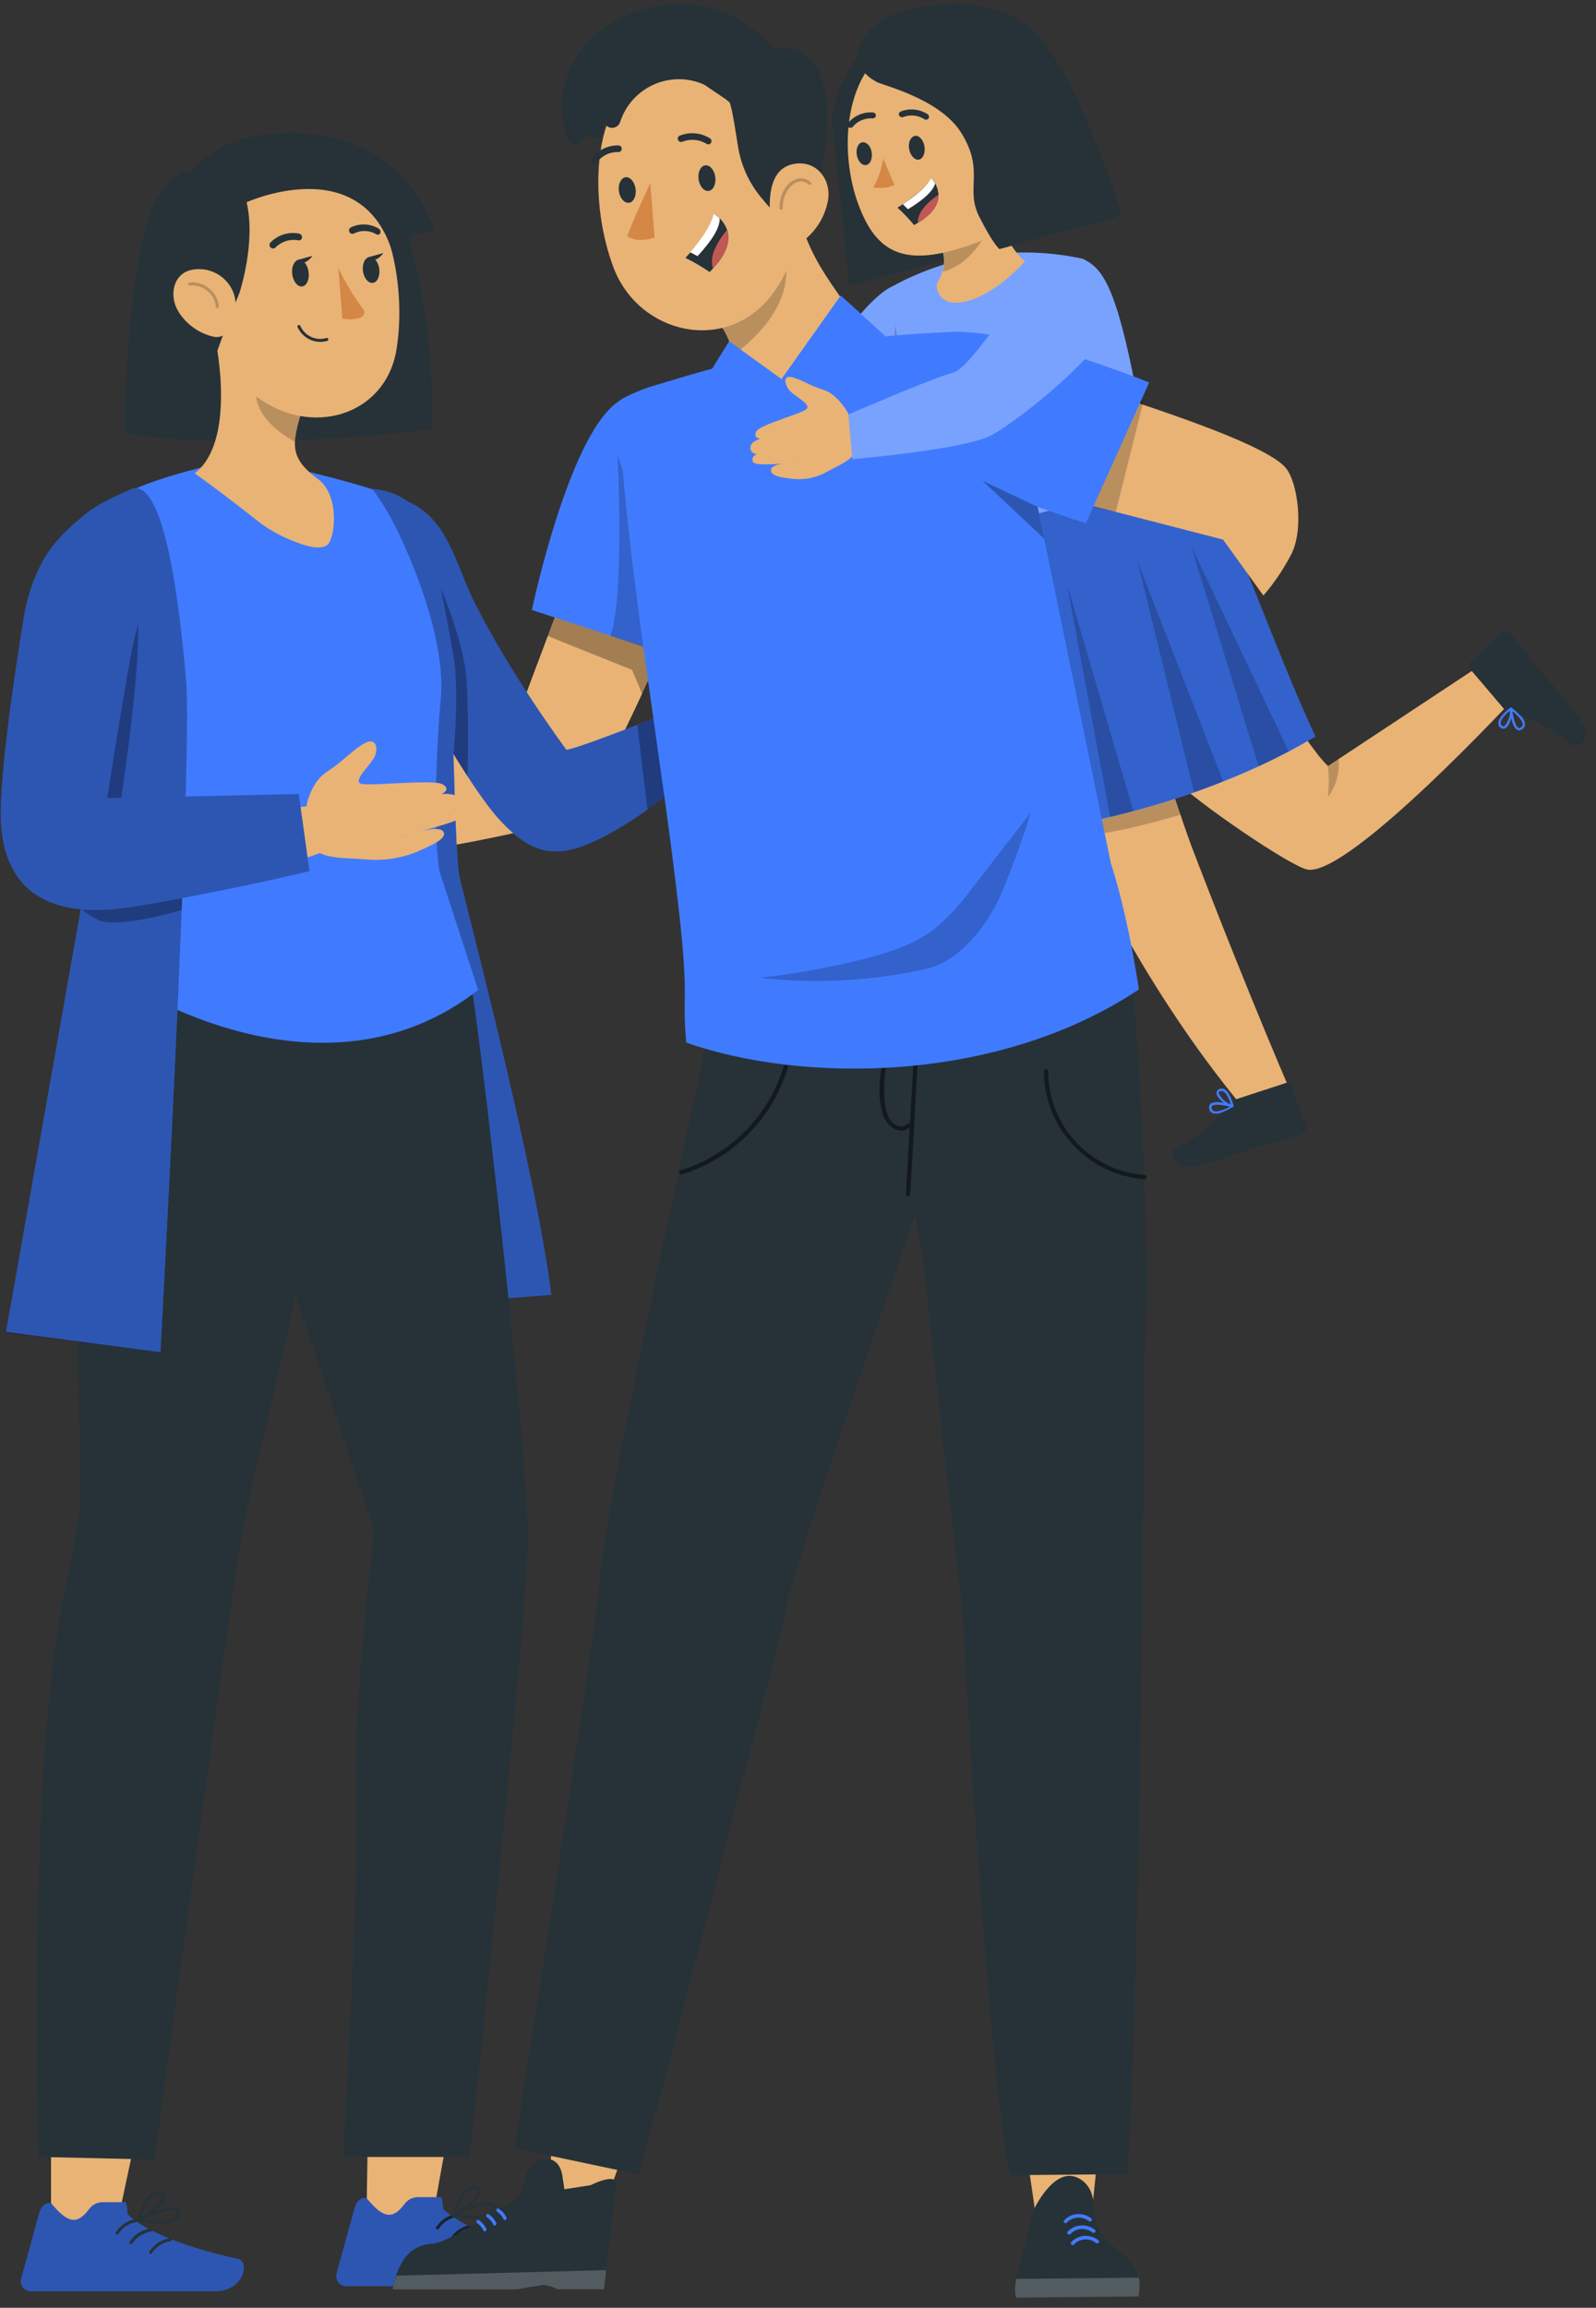 <svg width="110" height="159" viewBox="0 0 110 159" fill="none" xmlns="http://www.w3.org/2000/svg">
<rect x="0" y="0" width="110" height="159" fill="#333333" stroke="none"/>
<path d="M38.982 40.55L35.929 48.675L17.508 56.799L18.34 60.294C18.34 60.294 38.475 57.523 39.972 55.905C41.47 54.287 46.428 43.009 46.428 43.009L38.982 40.55Z" fill="#E9B376"/>
<path opacity="0.3" d="M38.233 42.543L37.751 43.82L43.566 46.154L44.27 47.843L44.756 46.79L44.532 44.016L38.233 42.543Z" fill="black"/>
<path d="M21.672 55.913C21.672 55.913 20.969 54.395 19.663 53.933C18.357 53.471 17.442 52.76 16.448 52.485C15.453 52.211 16.227 53.367 16.764 53.9C17.3 54.432 17.899 55.04 17.433 55.381C16.968 55.722 12.055 56.225 11.472 56.783C10.89 57.34 11.701 57.486 11.701 57.486C11.701 57.486 10.511 57.648 10.453 58.135C10.453 58.264 10.603 58.584 11.156 58.596C12.404 58.626 15.016 58.546 15.016 58.546C14.867 58.546 11.643 58.875 11.168 58.987C10.544 59.133 10.336 59.52 10.424 59.878C10.561 60.389 14.584 60.119 14.746 60.227C14.746 60.227 12.433 60.302 12.125 60.909C11.817 61.517 13.278 61.55 14.571 61.325C15.753 61.126 18.128 61.047 19.314 60.726C20.774 60.31 21.664 59.74 21.893 58.343C22.029 57.527 21.953 56.691 21.672 55.913Z" fill="#E9B376"/>
<path opacity="0.3" d="M11.847 57.473C11.835 57.47 11.825 57.463 11.818 57.454C11.811 57.444 11.807 57.433 11.807 57.421C11.807 57.409 11.811 57.398 11.818 57.389C11.825 57.379 11.835 57.372 11.847 57.369C12.803 57.265 13.777 57.203 14.733 57.186C14.74 57.185 14.747 57.186 14.754 57.189C14.76 57.191 14.767 57.194 14.771 57.199C14.777 57.204 14.781 57.21 14.783 57.216C14.786 57.222 14.788 57.229 14.788 57.236C14.788 57.25 14.782 57.264 14.772 57.274C14.762 57.284 14.748 57.29 14.733 57.29C13.781 57.29 12.812 57.369 11.859 57.473H11.847Z" fill="black"/>
<path opacity="0.3" d="M15.632 60.277C15.622 60.277 15.613 60.274 15.605 60.269C15.597 60.264 15.59 60.257 15.586 60.248C15.129 59.071 15.024 57.785 15.287 56.55C15.288 56.543 15.291 56.537 15.295 56.532C15.299 56.526 15.304 56.522 15.31 56.518C15.316 56.514 15.322 56.512 15.329 56.511C15.336 56.51 15.343 56.511 15.349 56.512C15.356 56.514 15.362 56.517 15.367 56.521C15.373 56.525 15.377 56.53 15.381 56.536C15.384 56.541 15.387 56.548 15.388 56.554C15.389 56.561 15.388 56.568 15.387 56.575C15.129 57.788 15.232 59.05 15.682 60.206C15.688 60.219 15.688 60.234 15.682 60.248C15.679 60.254 15.675 60.26 15.67 60.265C15.665 60.27 15.659 60.274 15.653 60.277H15.632Z" fill="black"/>
<path opacity="0.3" d="M19.983 57.527C19.487 57.53 19.003 57.369 18.608 57.068C18.212 56.767 17.928 56.343 17.799 55.863C17.797 55.85 17.799 55.836 17.806 55.825C17.813 55.813 17.824 55.805 17.837 55.801C17.85 55.797 17.864 55.798 17.877 55.804C17.889 55.81 17.899 55.821 17.903 55.834C18.029 56.317 18.32 56.741 18.726 57.032C19.132 57.323 19.627 57.463 20.125 57.427C20.139 57.427 20.153 57.432 20.163 57.441C20.174 57.451 20.181 57.463 20.183 57.477C20.184 57.484 20.183 57.491 20.18 57.498C20.178 57.504 20.175 57.51 20.17 57.515C20.165 57.52 20.16 57.525 20.153 57.527C20.147 57.53 20.14 57.531 20.133 57.531L19.983 57.527Z" fill="black"/>
<path d="M25.683 33.695C25.683 33.695 29.185 33.695 30.279 37.929C31.373 42.164 31.153 58.222 31.71 60.597C32.268 62.973 36.935 80.661 37.996 89.21C37.996 89.21 33.046 89.626 32.588 89.547C32.131 89.468 24.738 54.657 24.738 54.657L25.683 33.695Z" fill="#407BFF"/>
<g opacity="0.3">
<path d="M25.683 33.695C25.683 33.695 29.185 33.695 30.279 37.929C31.373 42.164 31.153 58.222 31.71 60.597C32.268 62.973 36.935 80.661 37.996 89.21C37.996 89.21 33.046 89.626 32.588 89.547C32.131 89.468 24.738 54.657 24.738 54.657L25.683 33.695Z" fill="black"/>
</g>
<path d="M32.647 41.391C35.113 46.383 39.04 51.662 39.04 51.662C40.288 51.47 48.65 48.055 48.65 48.055L49.569 51.624C47.858 53.309 46.003 54.84 44.024 56.2C38.982 59.528 37.123 59.299 34.552 56.616C31.981 53.933 26.739 44.045 26.739 44.045L28.57 35.076L28.112 34.556C30.887 35.762 31.44 38.99 32.647 41.391Z" fill="#407BFF"/>
<g opacity="0.3">
<path d="M32.647 41.391C35.113 46.383 39.04 51.662 39.04 51.662C40.288 51.47 48.65 48.055 48.65 48.055L49.569 51.624C47.858 53.309 46.003 54.84 44.024 56.2C38.982 59.528 37.123 59.299 34.552 56.616C31.981 53.933 26.739 44.045 26.739 44.045L28.57 35.076L28.112 34.556C30.887 35.762 31.44 38.99 32.647 41.391Z" fill="black"/>
</g>
<path opacity="0.3" d="M31.257 51.932C31.257 51.932 31.673 47.614 31.257 45.214C30.841 42.813 30.388 40.55 30.388 40.55C30.388 40.55 31.977 44.182 32.156 46.832C32.334 49.482 32.222 53.488 32.222 53.488L31.257 51.932Z" fill="black"/>
<path opacity="0.3" d="M43.941 49.935C43.907 49.935 44.627 55.788 44.627 55.788L45.813 54.911L45.051 49.503L43.941 49.935Z" fill="black"/>
<path d="M3.518 153.116L8.003 153.553L10.453 142.1L3.518 141.451V153.116Z" fill="#E9B376"/>
<path d="M8.656 151.726H7.054C6.875 151.729 6.699 151.774 6.54 151.857C6.381 151.94 6.243 152.059 6.139 152.205C5.215 153.453 4.525 152.987 3.518 151.789C2.877 151.714 2.707 152.45 2.657 152.646L1.459 157.001C1.413 157.174 1.436 157.358 1.524 157.513C1.612 157.669 1.757 157.784 1.929 157.833C1.994 157.853 2.061 157.863 2.129 157.862H14.8C16.818 157.862 17.238 155.828 16.406 155.641C12.662 154.809 10.02 153.715 8.864 152.625C8.668 152.458 8.884 152.321 8.656 151.726Z" fill="#407BFF"/>
<path opacity="0.3" d="M8.656 151.726H7.054C6.875 151.729 6.699 151.774 6.54 151.857C6.381 151.94 6.243 152.059 6.139 152.205C5.215 153.453 4.525 152.987 3.518 151.789C2.877 151.714 2.707 152.45 2.657 152.646L1.459 157.001C1.413 157.174 1.436 157.358 1.524 157.513C1.612 157.669 1.757 157.784 1.929 157.833C1.994 157.853 2.061 157.863 2.129 157.862H14.8C16.818 157.862 17.238 155.828 16.406 155.641C12.662 154.809 10.02 153.715 8.864 152.625C8.668 152.458 8.884 152.321 8.656 151.726Z" fill="black"/>
<path d="M12.129 152.966C12.212 152.906 12.28 152.827 12.327 152.736C12.374 152.645 12.399 152.544 12.4 152.442C12.408 152.388 12.4 152.333 12.377 152.283C12.354 152.234 12.317 152.192 12.271 152.163C11.767 151.805 9.775 152.741 9.542 152.849C9.53 152.854 9.519 152.862 9.509 152.871C9.5 152.88 9.493 152.891 9.488 152.904C9.48 152.926 9.481 152.951 9.491 152.973C9.501 152.995 9.519 153.012 9.542 153.02C10.034 153.136 10.538 153.2 11.044 153.211C11.422 153.248 11.803 153.162 12.129 152.966ZM12.129 152.313C12.15 152.325 12.166 152.343 12.175 152.365C12.184 152.387 12.185 152.411 12.179 152.433C12.175 152.507 12.155 152.58 12.122 152.645C12.088 152.711 12.041 152.769 11.984 152.816C11.526 153.153 10.428 153.008 9.837 152.899C10.686 152.533 11.888 152.121 12.146 152.321L12.129 152.313Z" fill="#263238"/>
<path d="M9.608 153.041C10.212 152.787 11.472 151.793 11.401 151.277C11.401 151.169 11.314 151.036 11.044 151.002C9.945 150.873 9.471 152.845 9.471 152.929C9.467 152.946 9.467 152.964 9.472 152.98C9.477 152.997 9.487 153.012 9.5 153.024H9.563L9.608 153.041ZM11.006 151.165C11.21 151.165 11.21 151.256 11.21 151.281C11.268 151.601 10.353 152.421 9.7 152.766C9.833 152.309 10.236 151.156 10.948 151.156L11.006 151.165Z" fill="#263238"/>
<path d="M8.065 153.944C8.047 153.949 8.029 153.949 8.011 153.944C7.988 153.929 7.972 153.906 7.966 153.88C7.959 153.853 7.964 153.825 7.978 153.802C8.136 153.554 8.347 153.343 8.594 153.184C8.842 153.024 9.121 152.92 9.413 152.879C9.44 152.875 9.467 152.882 9.489 152.898C9.511 152.915 9.525 152.939 9.529 152.966C9.532 152.979 9.531 152.993 9.528 153.006C9.525 153.02 9.519 153.032 9.511 153.043C9.503 153.054 9.492 153.063 9.481 153.07C9.469 153.077 9.456 153.081 9.442 153.082C9.18 153.12 8.93 153.214 8.708 153.357C8.486 153.501 8.298 153.691 8.157 153.914C8.145 153.926 8.13 153.935 8.114 153.94C8.098 153.945 8.082 153.946 8.065 153.944Z" fill="#263238"/>
<path d="M9.018 154.609C9 154.615 8.981 154.615 8.964 154.609C8.952 154.602 8.942 154.593 8.933 154.582C8.925 154.571 8.92 154.559 8.916 154.546C8.913 154.532 8.913 154.519 8.915 154.505C8.918 154.492 8.923 154.479 8.93 154.468C9.088 154.219 9.298 154.007 9.546 153.848C9.794 153.688 10.074 153.585 10.366 153.544C10.393 153.541 10.42 153.548 10.442 153.564C10.463 153.58 10.478 153.605 10.482 153.632C10.486 153.66 10.478 153.688 10.461 153.711C10.444 153.733 10.418 153.748 10.39 153.752C10.129 153.79 9.878 153.883 9.656 154.027C9.434 154.171 9.246 154.361 9.105 154.584C9.093 154.594 9.079 154.602 9.064 154.606C9.049 154.611 9.033 154.612 9.018 154.609Z" fill="#263238"/>
<path d="M10.378 155.279C10.36 155.283 10.342 155.283 10.324 155.279C10.312 155.272 10.302 155.262 10.293 155.251C10.285 155.24 10.28 155.227 10.276 155.213C10.273 155.2 10.273 155.186 10.275 155.172C10.278 155.158 10.283 155.145 10.291 155.133C10.448 154.884 10.659 154.673 10.906 154.513C11.154 154.354 11.434 154.25 11.726 154.21C11.753 154.206 11.78 154.213 11.802 154.23C11.824 154.246 11.838 154.27 11.842 154.297C11.845 154.311 11.844 154.325 11.841 154.339C11.837 154.352 11.831 154.365 11.822 154.376C11.814 154.387 11.803 154.396 11.791 154.402C11.778 154.409 11.765 154.413 11.751 154.414C11.489 154.452 11.239 154.547 11.018 154.69C10.796 154.834 10.608 155.023 10.465 155.246C10.454 155.257 10.441 155.266 10.425 155.272C10.41 155.278 10.394 155.28 10.378 155.279Z" fill="#263238"/>
<path d="M25.258 152.766L29.743 153.207L31.823 141.713L25.45 141.018L25.258 152.766Z" fill="#E9B376"/>
<path d="M30.396 151.381H28.794C28.615 151.383 28.439 151.427 28.28 151.509C28.121 151.592 27.984 151.71 27.879 151.855C26.956 153.103 26.265 152.641 25.258 151.439C24.622 151.364 24.447 152.097 24.397 152.292L23.199 156.648C23.153 156.82 23.176 157.004 23.264 157.16C23.352 157.315 23.497 157.43 23.669 157.48C23.734 157.498 23.801 157.507 23.869 157.505H36.557C38.575 157.505 38.995 155.47 38.163 155.283C34.419 154.451 31.777 153.357 30.621 152.271C30.408 152.113 30.629 151.972 30.396 151.381Z" fill="#407BFF"/>
<path d="M33.87 152.621C33.952 152.56 34.02 152.482 34.067 152.391C34.114 152.3 34.139 152.199 34.14 152.097C34.148 152.042 34.14 151.986 34.117 151.936C34.094 151.886 34.057 151.843 34.011 151.814C33.508 151.46 31.515 152.396 31.282 152.504C31.264 152.51 31.249 152.521 31.238 152.536C31.227 152.551 31.221 152.569 31.221 152.587C31.221 152.606 31.227 152.624 31.238 152.639C31.249 152.654 31.264 152.665 31.282 152.671C31.774 152.788 32.278 152.853 32.784 152.866C33.163 152.9 33.542 152.815 33.87 152.621ZM33.87 151.968C33.889 151.979 33.905 151.996 33.914 152.017C33.923 152.038 33.925 152.062 33.919 152.084C33.916 152.158 33.896 152.23 33.863 152.296C33.829 152.362 33.782 152.42 33.724 152.467C33.266 152.808 32.168 152.662 31.577 152.55C32.426 152.184 33.608 151.772 33.886 151.968H33.87Z" fill="#263238"/>
<path d="M31.349 152.691C31.952 152.442 33.212 151.443 33.142 150.932C33.142 150.819 33.054 150.69 32.784 150.653C31.686 150.528 31.215 152.5 31.215 152.583C31.209 152.599 31.208 152.617 31.213 152.633C31.217 152.65 31.227 152.664 31.24 152.675C31.25 152.679 31.261 152.681 31.272 152.681C31.282 152.681 31.293 152.679 31.303 152.675L31.349 152.691ZM32.746 150.815C32.95 150.836 32.95 150.911 32.95 150.936C33.008 151.256 32.093 152.076 31.44 152.421C31.573 151.959 31.977 150.811 32.688 150.811L32.746 150.815Z" fill="#263238"/>
<path d="M30.146 153.598C30.128 153.603 30.11 153.603 30.092 153.598C30.08 153.591 30.07 153.582 30.062 153.57C30.054 153.559 30.048 153.546 30.045 153.533C30.042 153.519 30.041 153.505 30.044 153.491C30.046 153.477 30.051 153.464 30.059 153.453C30.216 153.204 30.426 152.993 30.673 152.834C30.92 152.674 31.199 152.57 31.49 152.529C31.518 152.527 31.546 152.535 31.568 152.552C31.59 152.568 31.605 152.593 31.611 152.621C31.613 152.648 31.605 152.675 31.588 152.697C31.571 152.719 31.546 152.733 31.519 152.737C31.258 152.775 31.007 152.869 30.785 153.013C30.564 153.156 30.375 153.346 30.234 153.569C30.222 153.58 30.209 153.589 30.193 153.594C30.178 153.599 30.162 153.6 30.146 153.598Z" fill="#263238"/>
<path d="M31.141 154.347C31.123 154.351 31.104 154.351 31.087 154.347C31.063 154.332 31.047 154.308 31.041 154.281C31.035 154.254 31.039 154.225 31.053 154.201C31.212 153.954 31.423 153.743 31.67 153.584C31.918 153.424 32.197 153.32 32.488 153.278C32.516 153.276 32.543 153.284 32.565 153.301C32.586 153.318 32.601 153.342 32.605 153.369C32.607 153.383 32.606 153.397 32.602 153.41C32.598 153.424 32.592 153.436 32.584 153.447C32.575 153.458 32.564 153.467 32.552 153.473C32.54 153.48 32.527 153.484 32.513 153.486C32.252 153.523 32.001 153.617 31.779 153.761C31.557 153.904 31.369 154.094 31.228 154.318C31.217 154.329 31.203 154.338 31.188 154.343C31.173 154.348 31.156 154.35 31.141 154.347Z" fill="#263238"/>
<path d="M32.38 154.975C32.361 154.981 32.341 154.981 32.322 154.975C32.311 154.968 32.301 154.959 32.293 154.948C32.285 154.937 32.28 154.924 32.277 154.911C32.275 154.898 32.275 154.884 32.277 154.871C32.28 154.857 32.285 154.845 32.293 154.834C32.45 154.585 32.66 154.374 32.907 154.215C33.154 154.055 33.433 153.951 33.724 153.91C33.738 153.908 33.752 153.908 33.765 153.911C33.779 153.915 33.791 153.92 33.803 153.929C33.814 153.937 33.823 153.947 33.831 153.959C33.838 153.971 33.843 153.984 33.845 153.998C33.847 154.025 33.839 154.052 33.822 154.074C33.805 154.096 33.78 154.11 33.753 154.114C33.492 154.153 33.242 154.247 33.02 154.391C32.798 154.534 32.61 154.724 32.468 154.946C32.456 154.957 32.443 154.966 32.427 154.971C32.412 154.976 32.396 154.977 32.38 154.975Z" fill="#263238"/>
<path d="M32.472 67.906C32.796 68.867 36.42 99.547 36.378 106.178C36.345 111.537 32.38 148.61 32.38 148.61H23.644C23.644 148.61 24.784 129.562 24.555 123.368C24.326 117.173 25.803 105.538 25.803 105.538L16.464 77.599L16.814 68.227L32.472 67.906Z" fill="#263238"/>
<path d="M4.571 109.128C4.779 108.233 5.103 106.42 5.507 104.024H5.469C5.765 100.854 4.75 84.447 5.748 75.078C6.522 69.109 7.944 65.926 9.492 63.959L9.708 63.68C9.966 63.364 10.124 63.189 10.124 63.189C10.415 63.26 10.707 63.33 10.994 63.393L11.318 63.459C22.163 65.731 30.833 62.761 30.833 62.761C31.831 65.223 32.888 71.06 33.616 76.513C32.48 77.761 28.066 78.914 22.355 79.983L20.728 87.35C19.871 91.926 18.769 96.394 17.816 100.429L16.843 104.847C16.78 105.134 16.722 105.421 16.668 105.704C16.173 108.225 10.64 148.789 10.64 148.789L2.67 148.606C2.67 148.606 1.792 121.233 4.571 109.128Z" fill="#263238"/>
<path opacity="0.3" d="M30.396 151.381H28.794C28.615 151.383 28.439 151.427 28.28 151.509C28.121 151.592 27.984 151.71 27.879 151.855C26.956 153.103 26.265 152.641 25.258 151.439C24.622 151.364 24.447 152.097 24.397 152.292L23.199 156.648C23.153 156.82 23.176 157.004 23.264 157.16C23.352 157.315 23.497 157.43 23.669 157.48C23.734 157.498 23.801 157.507 23.869 157.505H36.557C38.575 157.505 38.995 155.47 38.163 155.283C34.419 154.451 31.777 153.357 30.621 152.271C30.408 152.113 30.629 151.972 30.396 151.381Z" fill="black"/>
<path d="M6.829 46.562L5.656 36.161C7.466 33.462 14.733 32.026 14.733 32.026L20.632 32.351C20.632 32.351 23.752 33.087 25.695 33.719C26.604 34.993 27.365 36.367 27.962 37.813C27.962 37.813 30.816 43.916 30.371 48.213C30.184 50.018 29.776 56.899 30.279 59.998L32.954 68.21C22.176 76.605 8.885 67.832 8.885 67.832C9.367 66.346 10.432 63.064 10.652 61.617C10.494 59.765 9.974 58.555 9.192 55.314C9.043 54.678 7.092 47.169 6.829 46.562Z" fill="#407BFF"/>
<path d="M19.63 55.688L21.801 55.497L22.667 58.563L20.487 59.312L19.63 55.688Z" fill="#E9B376"/>
<path d="M21.161 55.335C21.161 55.335 21.485 53.829 22.558 53.151C23.632 52.473 24.314 51.645 25.146 51.196C25.978 50.746 26.115 51.682 25.745 52.269C25.375 52.856 24.368 53.783 24.855 53.991C25.341 54.199 29.847 53.667 30.496 54.033C31.145 54.399 30.433 54.711 30.433 54.711C30.433 54.711 31.448 54.599 31.681 55.035C31.914 55.472 31.311 55.734 31.311 55.734C31.311 55.734 31.993 55.68 31.977 56.15C31.96 56.62 27.929 57.486 27.792 57.615C27.792 57.615 30.134 56.783 30.533 57.269C30.933 57.756 29.655 58.28 28.645 58.725C27.538 59.157 26.345 59.322 25.163 59.208C23.761 59.083 21.81 59.249 21.319 58.039C21.033 57.166 20.979 56.235 21.161 55.335Z" fill="#E9B376"/>
<path d="M12.824 46.832C12.35 41.332 11.268 32.688 8.984 33.724C7.524 34.377 6.605 34.822 5.852 35.467C5.357 35.883 5.274 36.894 4.941 37.963C4.017 40.95 5.656 62.199 5.656 62.199L0.415 91.768L11.056 93.162C11.056 93.162 13.303 52.336 12.824 46.832Z" fill="#407BFF"/>
<path opacity="0.3" d="M12.824 46.832C12.35 41.332 11.268 32.688 8.984 33.724C7.524 34.377 6.605 34.822 5.852 35.467C5.357 35.883 5.274 36.894 4.941 37.963C4.017 40.95 5.74 61.795 5.74 61.795L0.406 91.814L11.056 93.162C11.056 93.162 13.303 52.336 12.824 46.832Z" fill="black"/>
<path opacity="0.3" d="M7.857 58.101C7.857 58.101 9.629 47.78 9.521 42.992L6.164 55.888L7.857 58.101Z" fill="black"/>
<path opacity="0.3" d="M5.024 62.008C5.501 62.601 6.107 63.078 6.796 63.401C8.244 64.004 12.533 62.694 12.533 62.694L12.591 60.864L5.024 62.008Z" fill="black"/>
<path d="M9.513 42.992C9.246 42.992 7.379 54.998 7.379 54.998L20.591 54.703L21.331 60.023C21.331 60.023 15.549 61.429 9.151 62.474C2.553 63.547 0.082 60.626 0.053 56.15C0.024 52.044 1.717 42.073 1.717 42.073C2.574 38.146 4.259 36.698 6.33 35.088L9.513 42.992Z" fill="#407BFF"/>
<path opacity="0.3" d="M9.513 42.992C9.246 42.992 7.379 54.998 7.379 54.998L20.591 54.703L21.331 60.023C21.331 60.023 15.549 61.429 9.151 62.474C2.553 63.547 0.082 60.626 0.053 56.15C0.024 52.044 1.717 42.073 1.717 42.073C2.574 38.146 4.259 36.698 6.33 35.088L9.513 42.992Z" fill="black"/>
<path d="M13.107 11.859C13.107 11.859 14.68 9.513 18.856 9.205C23.033 8.897 27.713 10.107 29.976 15.836L28.149 16.293C29.368 20.605 29.901 25.082 29.73 29.56C29.73 29.56 16.926 31.273 8.643 29.847C8.609 25.958 8.898 22.073 9.509 18.232C10.536 11.48 13.107 11.859 13.107 11.859Z" fill="#263238"/>
<path d="M13.419 32.609C13.419 32.609 15.299 33.94 17.733 35.874C18.241 36.277 18.792 36.623 19.376 36.906C20.953 37.663 22.375 38.075 22.725 37.322C22.804 37.152 22.864 36.973 22.904 36.79C23.178 35.542 22.974 33.786 21.939 33.025C20.77 32.168 20.191 31.415 20.349 30.184C20.451 29.455 20.641 28.741 20.915 28.058L19.576 27.322L14.721 22.791C15.37 25.657 15.811 30.803 13.419 32.609Z" fill="#E9B376"/>
<path opacity="0.2" d="M20.32 30.433C19.006 29.722 17.546 28.457 17.654 26.939C17.689 26.382 17.791 25.832 17.957 25.3L20.699 28.648C20.512 29.229 20.385 29.827 20.32 30.433Z" fill="black"/>
<path d="M13.606 17.512C14.234 22.292 14.401 24.322 16.976 26.739C20.849 30.379 26.544 28.881 27.326 24.085C28.046 19.771 26.91 12.678 22.109 10.848C17.392 9.042 12.978 12.732 13.606 17.512Z" fill="#E9B376"/>
<path d="M20.133 18.831C20.179 19.334 20.47 19.742 20.786 19.738C21.102 19.734 21.323 19.322 21.277 18.81C21.232 18.298 20.944 17.895 20.628 17.903C20.312 17.912 20.092 18.323 20.133 18.831Z" fill="#263238"/>
<path d="M25.009 18.615C25.05 19.105 25.341 19.497 25.658 19.492C25.974 19.488 26.19 19.076 26.148 18.59C26.107 18.103 25.816 17.708 25.5 17.712C25.183 17.716 24.963 18.124 25.009 18.615Z" fill="#263238"/>
<path d="M18.814 17.121C18.845 17.123 18.876 17.119 18.904 17.108C18.933 17.097 18.959 17.08 18.981 17.059C19.18 16.853 19.427 16.7 19.7 16.612C19.973 16.524 20.263 16.505 20.545 16.555C20.574 16.563 20.604 16.565 20.634 16.561C20.664 16.556 20.692 16.546 20.718 16.53C20.743 16.514 20.765 16.493 20.782 16.468C20.799 16.443 20.81 16.415 20.815 16.385C20.825 16.322 20.811 16.259 20.776 16.206C20.742 16.153 20.689 16.114 20.628 16.098C20.273 16.024 19.904 16.041 19.557 16.148C19.21 16.255 18.896 16.448 18.644 16.709C18.601 16.755 18.577 16.815 18.577 16.878C18.577 16.94 18.601 17.001 18.644 17.046C18.689 17.092 18.75 17.119 18.814 17.121Z" fill="#263238"/>
<path d="M26.111 16.16C26.135 16.15 26.157 16.134 26.175 16.115C26.193 16.096 26.207 16.073 26.215 16.048C26.232 15.99 26.229 15.928 26.206 15.873C26.182 15.817 26.14 15.772 26.086 15.744C25.792 15.57 25.459 15.473 25.117 15.465C24.776 15.456 24.437 15.535 24.135 15.694C24.091 15.732 24.063 15.785 24.055 15.842C24.047 15.899 24.061 15.958 24.093 16.006C24.125 16.054 24.174 16.089 24.23 16.103C24.286 16.118 24.346 16.111 24.397 16.085C24.639 15.964 24.907 15.906 25.176 15.917C25.446 15.927 25.709 16.005 25.941 16.144C25.993 16.171 26.054 16.177 26.111 16.16Z" fill="#263238"/>
<path d="M23.316 18.444C23.788 19.451 24.363 20.407 25.029 21.298C25.064 21.343 25.088 21.396 25.1 21.453C25.111 21.509 25.109 21.567 25.094 21.623C25.079 21.678 25.052 21.73 25.014 21.773C24.976 21.816 24.929 21.85 24.876 21.872C24.463 22.013 24.02 22.038 23.594 21.943L23.316 18.444Z" fill="#D58745"/>
<path d="M20.449 17.928L21.539 17.625C21.539 17.625 20.969 18.469 20.449 17.928Z" fill="#263238"/>
<path d="M25.333 17.737L26.423 17.433C26.423 17.433 25.857 18.278 25.333 17.737Z" fill="#263238"/>
<path d="M16.506 20.175C16.506 20.175 17.654 16.709 16.997 13.935C16.997 13.935 25.841 9.912 27.372 18.756C27.372 18.756 26.186 8.909 18.561 9.671C10.935 10.432 10.39 22.038 14.725 24.867C14.725 24.892 15.507 22.616 16.506 20.175Z" fill="#263238"/>
<path d="M12.304 21.477C12.847 22.346 13.711 22.965 14.709 23.199C15.99 23.469 16.568 21.402 16.081 20.145C15.856 19.58 15.437 19.114 14.898 18.832C14.359 18.55 13.737 18.47 13.144 18.606C11.942 18.898 11.618 20.378 12.304 21.477Z" fill="#E9B376"/>
<path opacity="0.2" d="M14.983 21.219C14.958 21.219 14.933 21.21 14.914 21.193C14.895 21.176 14.882 21.153 14.879 21.127C14.832 20.697 14.617 20.302 14.28 20.029C13.944 19.757 13.513 19.628 13.082 19.671C13.054 19.673 13.027 19.663 13.005 19.646C12.984 19.628 12.97 19.603 12.966 19.576C12.964 19.562 12.966 19.548 12.97 19.535C12.974 19.522 12.981 19.51 12.99 19.5C12.999 19.489 13.01 19.48 13.022 19.474C13.034 19.468 13.048 19.464 13.061 19.463C13.304 19.439 13.548 19.463 13.781 19.534C14.014 19.604 14.231 19.72 14.419 19.875C14.608 20.029 14.764 20.22 14.878 20.434C14.993 20.649 15.064 20.885 15.087 21.127C15.089 21.154 15.081 21.181 15.064 21.202C15.047 21.223 15.023 21.236 14.996 21.24L14.983 21.219Z" fill="black"/>
<path d="M22.047 23.557C21.72 23.549 21.402 23.448 21.13 23.267C20.857 23.086 20.642 22.832 20.508 22.533C20.502 22.521 20.499 22.507 20.499 22.494C20.498 22.48 20.501 22.466 20.506 22.453C20.511 22.441 20.518 22.429 20.528 22.419C20.538 22.409 20.549 22.401 20.562 22.396C20.588 22.386 20.616 22.387 20.642 22.398C20.668 22.409 20.688 22.429 20.699 22.454C20.846 22.79 21.111 23.06 21.444 23.213C21.776 23.366 22.154 23.392 22.504 23.286C22.517 23.283 22.531 23.282 22.545 23.283C22.558 23.285 22.571 23.29 22.583 23.297C22.595 23.304 22.605 23.313 22.613 23.324C22.621 23.335 22.626 23.348 22.629 23.361C22.636 23.388 22.631 23.416 22.617 23.439C22.603 23.462 22.581 23.479 22.554 23.486C22.389 23.53 22.218 23.554 22.047 23.557Z" fill="#263238"/>
<path d="M46.653 49.32C46.653 49.32 46.458 47.656 47.331 46.582C48.205 45.509 48.613 44.419 49.316 43.67C50.019 42.922 49.965 44.307 49.786 45.039C49.607 45.771 49.415 46.607 49.985 46.653C50.555 46.699 55.023 44.573 55.809 44.727C56.596 44.881 55.984 45.451 55.984 45.451C55.984 45.451 57.082 44.964 57.39 45.347C57.473 45.447 57.498 45.809 57.032 46.108C55.984 46.782 53.704 48.084 53.704 48.084C53.833 48.005 56.754 46.599 57.22 46.445C57.827 46.245 58.214 46.445 58.318 46.815C58.468 47.323 54.911 49.191 54.815 49.374C54.815 49.374 56.829 48.23 57.407 48.587C57.985 48.945 56.758 49.736 55.543 50.226C54.428 50.672 52.361 51.845 51.188 52.194C49.736 52.61 48.667 52.581 47.739 51.508C47.195 50.884 46.821 50.13 46.653 49.32Z" fill="#E9B376"/>
<path opacity="0.3" d="M53.276 46.882C53.267 46.882 53.258 46.879 53.25 46.875C53.242 46.87 53.235 46.864 53.23 46.857C53.224 46.845 53.223 46.831 53.227 46.817C53.23 46.804 53.239 46.793 53.251 46.786C54.083 46.299 54.936 45.842 55.805 45.434C55.811 45.431 55.818 45.43 55.824 45.429C55.831 45.429 55.837 45.43 55.844 45.433C55.85 45.435 55.856 45.438 55.86 45.443C55.865 45.448 55.869 45.453 55.872 45.459C55.875 45.465 55.877 45.471 55.878 45.478C55.879 45.485 55.878 45.492 55.875 45.498C55.873 45.505 55.869 45.51 55.864 45.515C55.859 45.52 55.853 45.523 55.847 45.526C54.986 45.942 54.129 46.391 53.301 46.878L53.276 46.882Z" fill="black"/>
<path opacity="0.3" d="M54.054 49.894C54.041 49.893 54.03 49.888 54.021 49.88C54.012 49.871 54.006 49.86 54.004 49.848C53.777 48.625 53.199 47.495 52.34 46.595C52.335 46.59 52.331 46.585 52.329 46.578C52.327 46.572 52.325 46.566 52.325 46.559C52.325 46.553 52.327 46.546 52.329 46.54C52.331 46.534 52.335 46.529 52.34 46.524C52.35 46.514 52.363 46.509 52.377 46.509C52.391 46.509 52.405 46.514 52.415 46.524C53.278 47.442 53.856 48.591 54.079 49.831C54.08 49.838 54.08 49.844 54.078 49.851C54.077 49.858 54.074 49.864 54.07 49.869C54.066 49.875 54.062 49.879 54.056 49.883C54.05 49.886 54.044 49.889 54.037 49.889L54.054 49.894Z" fill="black"/>
<path opacity="0.3" d="M48.779 49.889C48.767 49.891 48.755 49.888 48.745 49.881C48.735 49.874 48.728 49.864 48.725 49.852C48.722 49.841 48.723 49.828 48.728 49.818C48.734 49.807 48.743 49.798 48.754 49.794C49.193 49.563 49.542 49.191 49.744 48.737C49.935 48.276 49.961 47.764 49.819 47.285C49.815 47.272 49.817 47.257 49.824 47.244C49.831 47.232 49.843 47.223 49.856 47.219C49.863 47.217 49.869 47.216 49.876 47.217C49.882 47.217 49.889 47.219 49.895 47.222C49.9 47.225 49.906 47.23 49.91 47.235C49.914 47.24 49.917 47.246 49.919 47.252C50.071 47.754 50.043 48.293 49.839 48.776C49.636 49.26 49.269 49.656 48.804 49.898L48.779 49.889Z" fill="black"/>
<path d="M59.562 2.977C60.606 2.411 56.978 5.656 57.374 8.855C57.769 12.054 58.526 19.7 58.526 19.7L65.847 17.753L59.562 2.977Z" fill="#263238"/>
<path d="M102.535 45.505L91.527 52.781C91.193 52.447 90.887 52.087 90.612 51.703C89.135 49.794 87.005 46.358 86.319 45.23L80.769 53.55C82.392 55.243 89.006 59.732 90.121 59.915C93.012 60.394 104.581 47.872 104.581 47.872L102.535 45.505Z" fill="#E9B376"/>
<path d="M61.588 19.684C59.092 20.757 55.144 27.725 55.144 27.725L56.167 29.364L58.014 30.229C58.014 30.229 61.009 25.362 62.985 24.488C64.961 23.615 61.588 19.684 61.588 19.684Z" fill="#407BFF"/>
<path opacity="0.3" d="M61.588 19.684C59.092 20.757 55.144 27.725 55.144 27.725L56.167 29.364L58.014 30.229C58.014 30.229 61.009 25.362 62.985 24.488C64.961 23.615 61.588 19.684 61.588 19.684Z" fill="white"/>
<path d="M61.588 19.684C65.574 17.522 70.204 16.865 74.633 17.832C75.944 18.473 76.926 19.546 78.398 27.401C78.885 30.013 81.526 30.059 82.654 32.563C82.975 33.002 83.11 33.55 83.027 34.087C82.944 34.625 82.651 35.108 82.213 35.429C82.072 35.534 81.918 35.619 81.755 35.683C77.832 37.247 70.461 39.793 66.243 38.657C66.247 38.662 61.858 28.191 61.588 19.684Z" fill="#407BFF"/>
<path opacity="0.3" d="M61.588 19.684C65.574 17.522 70.204 16.865 74.633 17.832C75.944 18.473 76.926 19.546 78.398 27.401C78.885 30.013 81.526 30.059 82.654 32.563C82.975 33.002 83.11 33.55 83.027 34.087C82.944 34.625 82.651 35.108 82.213 35.429C82.072 35.534 81.918 35.619 81.755 35.683C77.832 37.247 70.461 39.793 66.243 38.657C66.247 38.662 61.858 28.191 61.588 19.684Z" fill="white"/>
<path d="M82.121 58.305C86.24 69.063 89.318 76.068 89.318 76.068L86.668 77.441C86.668 77.441 80.586 70.964 75.062 59.674C73.731 56.964 72.541 54.187 71.497 51.354L78.398 45.53C79.361 49.864 80.605 54.132 82.121 58.305Z" fill="#E9B376"/>
<path opacity="0.2" d="M71.497 51.37L76.46 48.737C77.134 52.086 80.166 51.474 81.352 56.134C79.792 56.6 75.711 57.727 74.043 57.531C73.054 55.539 72.203 53.48 71.497 51.37Z" fill="black"/>
<path d="M85.141 75.752L88.64 74.612C88.696 74.591 88.759 74.592 88.814 74.616C88.87 74.64 88.913 74.685 88.935 74.741L90.009 77.458C90.055 77.602 90.042 77.759 89.974 77.895C89.905 78.03 89.786 78.133 89.643 78.182C88.415 78.56 87.808 78.664 86.269 79.168C84.912 79.668 83.522 80.072 82.109 80.378C80.749 80.594 80.578 79.242 81.135 79.022C82.45 78.519 83.993 77.063 84.647 76.085C84.769 75.921 84.943 75.803 85.141 75.752Z" fill="#263238"/>
<path d="M83.552 76.684C83.484 76.648 83.427 76.593 83.388 76.526C83.349 76.459 83.33 76.383 83.332 76.305C83.326 76.258 83.332 76.209 83.349 76.164C83.367 76.119 83.395 76.079 83.432 76.048C83.765 75.773 84.846 76.081 84.971 76.122C84.984 76.129 84.996 76.139 85.005 76.15C85.014 76.162 85.021 76.175 85.025 76.189C85.027 76.204 85.024 76.219 85.016 76.231C85.009 76.244 84.997 76.254 84.984 76.26C84.734 76.418 84.467 76.547 84.189 76.647C83.989 76.738 83.762 76.751 83.552 76.684ZM83.552 76.177C83.533 76.191 83.518 76.211 83.51 76.234C83.501 76.257 83.498 76.281 83.503 76.305C83.502 76.354 83.514 76.401 83.538 76.443C83.561 76.486 83.595 76.521 83.636 76.547C83.831 76.642 84.247 76.526 84.767 76.251C84.351 76.135 83.727 76.043 83.544 76.193L83.552 76.177Z" fill="#407BFF"/>
<path d="M84.929 76.285C84.559 76.201 83.881 75.698 83.844 75.336C83.835 75.271 83.85 75.206 83.885 75.15C83.92 75.095 83.973 75.053 84.035 75.032C84.089 75.008 84.148 74.995 84.208 74.995C84.267 74.995 84.326 75.008 84.38 75.032C84.796 75.236 85.013 76.168 85.025 76.193C85.025 76.219 85.016 76.244 85 76.264C84.995 76.267 84.989 76.268 84.984 76.268C84.978 76.268 84.972 76.267 84.967 76.264C84.957 76.275 84.944 76.283 84.929 76.285ZM84.097 75.17C84.081 75.172 84.064 75.178 84.05 75.187C84.036 75.196 84.023 75.208 84.014 75.222C84.004 75.237 83.998 75.252 83.995 75.269C83.993 75.286 83.993 75.303 83.998 75.32C84.167 75.677 84.463 75.957 84.83 76.106C84.751 75.81 84.551 75.307 84.301 75.191C84.274 75.177 84.244 75.171 84.214 75.171C84.184 75.171 84.154 75.177 84.126 75.191L84.097 75.17Z" fill="#407BFF"/>
<path d="M103.649 48.833L101.27 46.033C101.227 45.989 101.204 45.93 101.204 45.869C101.204 45.808 101.227 45.749 101.27 45.705L103.375 43.679C103.491 43.581 103.641 43.533 103.793 43.545C103.945 43.556 104.086 43.627 104.186 43.741C105.018 44.731 105.355 45.247 106.378 46.474C107.357 47.533 108.26 48.66 109.078 49.848C109.789 51.029 108.608 51.695 108.2 51.262C107.235 50.235 105.288 49.365 104.144 49.132C103.952 49.087 103.779 48.982 103.649 48.833Z" fill="#263238"/>
<path d="M105.105 49.935C105.097 50.012 105.068 50.085 105.021 50.145C104.974 50.206 104.911 50.253 104.839 50.281C104.798 50.305 104.75 50.318 104.702 50.318C104.654 50.318 104.606 50.305 104.565 50.281C104.174 50.077 104.065 48.958 104.053 48.829C104.053 48.815 104.057 48.801 104.064 48.789C104.07 48.777 104.079 48.766 104.09 48.758C104.103 48.75 104.117 48.745 104.132 48.745C104.147 48.745 104.161 48.75 104.174 48.758C104.415 48.929 104.635 49.127 104.831 49.349C104.914 49.423 104.98 49.513 105.028 49.614C105.075 49.715 105.101 49.824 105.105 49.935ZM104.648 50.143C104.668 50.155 104.691 50.162 104.714 50.162C104.738 50.162 104.761 50.155 104.781 50.143C104.827 50.126 104.867 50.097 104.898 50.059C104.928 50.021 104.948 49.975 104.956 49.927C104.956 49.711 104.706 49.37 104.236 48.999C104.298 49.444 104.444 50.035 104.652 50.147L104.648 50.143Z" fill="#407BFF"/>
<path d="M104.215 48.812C104.278 49.203 104.074 50.002 103.753 50.176C103.695 50.207 103.629 50.217 103.564 50.206C103.499 50.194 103.44 50.162 103.396 50.114C103.352 50.075 103.317 50.026 103.295 49.971C103.272 49.916 103.263 49.857 103.267 49.798C103.3 49.336 104.078 48.779 104.099 48.762C104.11 48.756 104.123 48.753 104.136 48.753C104.149 48.753 104.162 48.756 104.174 48.762C104.176 48.766 104.177 48.77 104.177 48.775C104.177 48.779 104.176 48.783 104.174 48.787C104.189 48.792 104.204 48.8 104.215 48.812ZM103.512 49.985C103.532 50.013 103.561 50.033 103.594 50.04C103.627 50.048 103.661 50.043 103.691 50.027C103.946 49.729 104.084 49.349 104.082 48.958C103.841 49.149 103.446 49.519 103.429 49.79C103.425 49.821 103.427 49.852 103.435 49.882C103.444 49.912 103.459 49.94 103.479 49.964L103.512 49.985Z" fill="#407BFF"/>
<path d="M70.644 18.007C70.644 18.007 68.452 20.532 66.222 20.832C64.483 21.061 64.558 19.555 64.558 19.555C64.729 19.298 64.861 19.018 64.949 18.723C65.556 16.772 63.564 15.357 63.564 15.357L65.348 14.43L69.25 12.391C68.173 16.135 70.644 18.007 70.644 18.007Z" fill="#E9B376"/>
<path opacity="0.2" d="M68.909 13.989C68.909 13.989 67.736 18.053 64.974 18.714C65.577 16.763 63.589 15.349 63.589 15.349L65.373 14.421L68.909 13.989Z" fill="black"/>
<path d="M71.555 7.437C72.017 11.006 70.827 15.312 68.019 16.439C62.852 18.519 60.552 17.899 59.146 14.043C57.864 10.578 57.977 4.679 62.199 2.723C66.421 0.768 70.906 2.478 71.555 7.437Z" fill="#E9B376"/>
<path d="M63.718 10.091C63.792 10.544 63.609 10.952 63.327 10.998C63.044 11.043 62.732 10.715 62.657 10.261C62.582 9.808 62.765 9.429 63.048 9.363C63.331 9.296 63.643 9.633 63.718 10.091Z" fill="#263238"/>
<path d="M60.078 10.503C60.148 10.919 59.978 11.335 59.687 11.372C59.395 11.409 59.121 11.098 59.05 10.669C58.979 10.241 59.154 9.837 59.441 9.804C59.728 9.77 60.028 10.074 60.078 10.503Z" fill="#263238"/>
<path d="M62.045 8.036C62.008 8.015 61.979 7.983 61.962 7.944C61.952 7.919 61.947 7.892 61.948 7.865C61.949 7.838 61.955 7.812 61.966 7.787C61.978 7.763 61.994 7.741 62.014 7.723C62.034 7.705 62.057 7.691 62.083 7.682C62.387 7.561 62.716 7.517 63.041 7.551C63.367 7.586 63.679 7.7 63.95 7.882C63.972 7.898 63.99 7.919 64.003 7.942C64.017 7.965 64.026 7.991 64.029 8.018C64.032 8.044 64.031 8.071 64.024 8.097C64.017 8.123 64.004 8.148 63.988 8.169C63.954 8.211 63.906 8.239 63.853 8.246C63.799 8.254 63.745 8.241 63.701 8.21C63.482 8.07 63.232 7.985 62.972 7.962C62.713 7.94 62.452 7.981 62.212 8.081C62.152 8.089 62.093 8.072 62.045 8.036Z" fill="#263238"/>
<path d="M58.576 8.801C58.533 8.801 58.491 8.788 58.455 8.764C58.417 8.725 58.396 8.673 58.396 8.618C58.396 8.564 58.417 8.511 58.455 8.473C58.664 8.22 58.931 8.023 59.233 7.898C59.535 7.772 59.864 7.722 60.19 7.753C60.243 7.76 60.292 7.788 60.325 7.831C60.357 7.874 60.372 7.928 60.364 7.982C60.354 8.035 60.324 8.083 60.28 8.116C60.236 8.148 60.182 8.163 60.127 8.156C59.868 8.139 59.608 8.184 59.37 8.288C59.131 8.392 58.922 8.553 58.759 8.755C58.734 8.776 58.704 8.791 58.672 8.799C58.641 8.807 58.608 8.808 58.576 8.801Z" fill="#263238"/>
<path d="M60.872 10.914L61.65 12.749C61.193 12.945 60.687 13 60.198 12.907C60.542 12.289 60.77 11.614 60.872 10.914Z" fill="#D58745"/>
<path d="M68.019 10.382C68.019 10.382 68.547 8.04 69.799 8.51C71.052 8.98 71.501 12.67 69.833 12.965C68.165 13.261 67.482 11.713 68.019 10.382Z" fill="#E9B376"/>
<path d="M61.854 14.305C62.265 14.678 62.649 15.079 63.002 15.507L63.256 15.361C64.391 14.675 64.695 13.985 64.683 13.427C64.656 12.994 64.485 12.582 64.196 12.258C63.805 12.978 62.794 13.693 62.245 14.051C62.12 14.144 61.99 14.229 61.854 14.305Z" fill="#263238"/>
<path d="M62.224 14.068L62.574 14.417C63.643 13.772 64.308 13.169 64.45 12.649C64.379 12.507 64.288 12.375 64.179 12.258C63.805 12.994 62.794 13.71 62.224 14.068Z" fill="white"/>
<path d="M63.256 15.361C64.391 14.675 64.695 13.985 64.683 13.427C64.257 13.694 63.881 14.034 63.572 14.43C63.371 14.699 63.261 15.025 63.256 15.361Z" fill="#C15854"/>
<path d="M67.632 26.36C67.632 26.36 69.791 23.698 71.085 25.637C72.691 28.037 67.595 31.777 67.595 31.777C67.595 31.777 63.925 28.777 64.899 26.502C66.13 23.632 67.632 26.36 67.632 26.36Z" fill="white"/>
<path d="M65.286 37.089C64.084 40.105 64.67 50.359 67.054 57.153C67.054 57.153 70.207 58.13 79.039 55.63C86.311 53.575 90.666 50.73 90.666 50.73C88.091 45.401 83.69 32.809 82.641 32.426L65.286 37.089Z" fill="#407BFF"/>
<path opacity="0.2" d="M90.666 50.713C90.666 50.713 90.021 51.129 88.823 51.766C88.253 52.065 87.575 52.415 86.743 52.789C86.019 53.122 85.2 53.48 84.289 53.833C83.668 54.088 83.003 54.339 82.296 54.586C81.293 54.94 80.216 55.289 79.039 55.618C78.723 55.709 78.419 55.792 78.12 55.872C77.562 56.021 77.025 56.159 76.514 56.263C75.266 56.558 74.168 56.783 73.186 56.932C72.404 57.061 71.738 57.149 71.131 57.203C70.39 57.282 69.646 57.319 68.901 57.311C68.623 57.319 68.345 57.308 68.069 57.278C67.714 57.262 67.361 57.21 67.016 57.124C64.637 50.314 64.05 40.068 65.253 37.064L82.608 32.38C83.69 32.796 88.091 45.409 90.666 50.713Z" fill="black"/>
<path opacity="0.2" d="M66.767 46.79L68.922 57.328C68.644 57.335 68.366 57.324 68.09 57.294L66.767 46.79Z" fill="black"/>
<path opacity="0.2" d="M71.151 57.219L69.591 41.324L73.19 56.937C72.441 57.057 71.759 57.165 71.151 57.219Z" fill="black"/>
<path opacity="0.2" d="M76.518 56.292L73.539 40.251L78.115 55.888C77.566 56.021 77.029 56.159 76.518 56.292Z" fill="black"/>
<path opacity="0.2" d="M82.3 54.586L78.398 38.678L84.309 53.833C83.673 54.087 83.024 54.341 82.3 54.586Z" fill="black"/>
<path opacity="0.2" d="M88.823 51.766C88.253 52.065 87.575 52.415 86.743 52.789L82.117 37.676L88.823 51.766Z" fill="black"/>
<path opacity="0.2" d="M91.527 52.781C91.597 53.493 91.597 54.211 91.527 54.923C92.086 54.168 92.347 53.233 92.259 52.298L91.527 52.781Z" fill="black"/>
<path opacity="0.2" d="M61.488 25.641L61.704 22.417L62.149 25L61.488 25.641Z" fill="black"/>
<path d="M77.2 14.392C76.93 13.806 73.764 3.231 70.153 1.342C68.198 0.136 65.469 0.019 62.848 0.61C59.042 1.442 58.102 4.417 60.352 5.602C60.39 5.785 64.674 6.659 66.234 9.126C67.898 11.763 66.509 12.97 67.482 14.908C68.456 16.847 68.884 17.163 68.884 17.163L75.956 15.228C75.956 15.228 77.487 15.041 77.2 14.392Z" fill="#263238"/>
<path d="M45.035 142.57L41.204 153.228L37.63 152.109L38.749 140.889L45.035 142.57Z" fill="#E9B376"/>
<path d="M41.773 156.369C41.69 157.147 41.632 157.683 41.632 157.683H38.4C38.081 157.508 37.727 157.406 37.364 157.384C36.981 157.434 35.65 157.692 35.65 157.692H27.064C27.123 157.364 27.206 157.042 27.313 156.727C27.417 156.416 27.556 156.119 27.729 155.84C27.932 155.473 28.227 155.164 28.585 154.945C28.943 154.726 29.352 154.605 29.772 154.592C30.974 154.513 34.764 151.98 34.764 151.98C35.165 151.826 35.513 151.561 35.769 151.217C36.025 150.872 36.177 150.461 36.207 150.033C36.232 149.488 37.039 148.818 37.426 148.76C38.208 148.644 38.649 149.143 38.762 149.925L38.899 150.836L40.709 150.553C40.709 150.553 42.551 149.617 42.464 150.52" fill="#263238"/>
<g opacity="0.2">
<path d="M27.064 157.729H35.65C35.65 157.729 36.981 157.471 37.364 157.421C37.727 157.443 38.081 157.545 38.4 157.721H41.632C41.632 157.721 41.69 157.184 41.773 156.406L27.313 156.789C27.207 157.096 27.124 157.41 27.064 157.729Z" fill="white"/>
</g>
<path d="M32.859 152.966C32.88 152.95 32.905 152.941 32.931 152.941C32.958 152.941 32.983 152.95 33.004 152.966C33.225 153.114 33.403 153.318 33.52 153.557C33.582 153.69 33.391 153.815 33.325 153.681C33.224 153.471 33.069 153.292 32.875 153.161C32.862 153.151 32.852 153.137 32.844 153.121C32.837 153.106 32.833 153.089 32.833 153.072C32.833 153.055 32.837 153.038 32.844 153.023C32.852 153.007 32.862 152.994 32.875 152.983L32.859 152.966Z" fill="#407BFF"/>
<path d="M33.541 152.562C33.562 152.547 33.587 152.538 33.614 152.538C33.64 152.538 33.666 152.547 33.687 152.562C33.907 152.711 34.085 152.915 34.202 153.153C34.265 153.282 34.073 153.411 34.007 153.278C33.907 153.067 33.752 152.887 33.557 152.758C33.542 152.749 33.529 152.736 33.52 152.721C33.51 152.706 33.504 152.689 33.502 152.672C33.5 152.654 33.502 152.636 33.508 152.619C33.514 152.602 33.524 152.587 33.537 152.575L33.541 152.562Z" fill="#407BFF"/>
<path d="M34.244 152.184C34.265 152.168 34.29 152.159 34.317 152.159C34.343 152.159 34.368 152.168 34.389 152.184C34.611 152.331 34.789 152.535 34.905 152.775C34.968 152.908 34.776 153.037 34.714 152.904C34.612 152.692 34.455 152.511 34.261 152.379C34.246 152.37 34.234 152.358 34.225 152.343C34.216 152.328 34.21 152.312 34.208 152.295C34.206 152.278 34.208 152.26 34.213 152.244C34.219 152.228 34.228 152.213 34.24 152.201L34.244 152.184Z" fill="#407BFF"/>
<path d="M69.741 141.389L71.43 152.924L75.195 153.078L76.306 141.929L69.741 141.389Z" fill="#E9B376"/>
<path d="M78.448 158.22L70.028 158.303C70.028 158.303 69.841 157.954 70.028 157.009C70.056 156.865 70.098 156.703 70.153 156.523C70.153 156.523 70.153 156.523 70.153 156.498C70.232 156.236 70.32 155.915 70.411 155.566C70.781 154.156 71.218 152.309 71.218 152.309C71.218 152.309 72.591 149.293 74.238 150.025C75.682 150.67 75.361 152.554 75.361 152.554C75.531 153.369 75.97 154.102 76.609 154.634C77.292 155.229 77.966 155.691 78.298 156.435C78.36 156.581 78.409 156.731 78.444 156.885C78.446 156.904 78.446 156.924 78.444 156.943C78.524 157.365 78.525 157.798 78.448 158.22Z" fill="#263238"/>
<g opacity="0.2">
<path d="M70.045 157.009C69.845 157.954 70.045 158.303 70.045 158.303L78.465 158.22C78.552 157.794 78.559 157.355 78.485 156.926L70.045 157.009Z" fill="white"/>
</g>
<path d="M75.045 153.028C74.824 152.854 74.546 152.769 74.265 152.789C73.984 152.809 73.721 152.933 73.527 153.136C73.41 153.253 73.236 153.078 73.348 152.966C73.589 152.716 73.915 152.566 74.261 152.544C74.608 152.523 74.95 152.632 75.22 152.849C75.349 152.949 75.17 153.124 75.045 153.028Z" fill="#407BFF"/>
<path d="M75.291 153.815C75.07 153.64 74.791 153.554 74.51 153.574C74.229 153.594 73.966 153.718 73.772 153.923C73.656 154.035 73.481 153.86 73.593 153.748C73.834 153.498 74.161 153.348 74.507 153.327C74.854 153.306 75.196 153.416 75.465 153.636C75.594 153.731 75.415 153.91 75.291 153.815Z" fill="#407BFF"/>
<path d="M75.536 154.534C75.315 154.359 75.037 154.273 74.756 154.293C74.475 154.313 74.212 154.438 74.018 154.642C74.006 154.654 73.993 154.664 73.977 154.67C73.962 154.676 73.946 154.68 73.93 154.68C73.897 154.68 73.865 154.668 73.841 154.645C73.817 154.621 73.804 154.59 73.803 154.557C73.803 154.523 73.816 154.491 73.839 154.468C74.08 154.219 74.407 154.069 74.753 154.048C75.099 154.027 75.441 154.137 75.711 154.355C75.84 154.455 75.661 154.63 75.536 154.534Z" fill="#407BFF"/>
<path d="M78.124 68.418L60.489 68.738L49.42 68.514C49.42 68.514 41.977 102.093 41.378 108.408C40.779 114.723 35.442 148.003 35.442 148.003L44.066 149.825C44.066 149.825 53.501 114.207 54.17 110.784C54.757 107.805 61.367 88.665 63.056 83.798C63.239 84.788 63.431 85.782 63.622 86.772C64.104 91.24 65.652 105.492 66.317 110.784C66.317 110.784 67.948 141.077 69.583 149.863L77.678 149.796C78.627 137.291 78.881 93.399 78.881 93.399C79.384 83.843 78.124 68.418 78.124 68.418Z" fill="#263238"/>
<g opacity="0.5">
<path d="M54.008 73.477C53.503 75.161 52.591 76.695 51.353 77.943C50.114 79.191 48.587 80.114 46.907 80.632C46.728 80.686 46.807 80.973 46.99 80.915C48.719 80.383 50.29 79.434 51.564 78.15C52.839 76.866 53.776 75.288 54.295 73.556C54.301 73.519 54.293 73.482 54.273 73.451C54.253 73.42 54.223 73.397 54.187 73.388C54.151 73.378 54.114 73.382 54.081 73.398C54.047 73.414 54.022 73.442 54.008 73.477Z" fill="black"/>
<path d="M63.243 73.385C63.074 76.347 62.905 79.308 62.736 82.267C62.736 82.458 62.432 82.462 62.441 82.267C62.529 80.747 62.615 79.222 62.698 77.691C61.975 78.261 61.113 77.587 60.868 76.838C60.452 75.619 60.602 74.167 60.893 72.944C60.907 72.911 60.932 72.884 60.965 72.868C60.997 72.852 61.034 72.848 61.069 72.857C61.104 72.866 61.135 72.887 61.155 72.917C61.175 72.947 61.184 72.983 61.18 73.019C60.971 73.876 60.898 74.76 60.964 75.64C60.969 76.111 61.07 76.577 61.259 77.008C61.496 77.466 62.091 77.841 62.561 77.424C62.582 77.406 62.607 77.394 62.635 77.39C62.662 77.385 62.69 77.389 62.715 77.4C62.794 76.06 62.873 74.712 62.948 73.373C62.956 73.198 63.252 73.198 63.243 73.385Z" fill="black"/>
<path d="M71.946 73.805C71.953 75.694 72.673 77.51 73.962 78.89C75.251 80.27 77.014 81.112 78.897 81.248C79.085 81.248 79.08 80.969 78.897 80.956C77.089 80.826 75.397 80.015 74.162 78.688C72.927 77.36 72.241 75.614 72.241 73.801C72.241 73.763 72.226 73.725 72.199 73.698C72.171 73.671 72.134 73.656 72.096 73.656C72.057 73.656 72.02 73.671 71.993 73.698C71.966 73.725 71.95 73.763 71.95 73.801L71.946 73.805Z" fill="black"/>
</g>
<path d="M42.751 27.584C39.265 29.63 36.657 42.027 36.657 42.027L46.416 45.214L49.802 38.112L42.751 27.584Z" fill="#407BFF"/>
<path opacity="0.2" d="M45.072 37.734L44.515 44.64L42.065 43.808C43.055 41.162 42.564 31.398 42.564 31.398C42.564 31.398 44.174 35.983 45.072 37.734Z" fill="black"/>
<path d="M44.681 26.689C47.177 25.974 55.472 23.082 66.247 22.862L71.21 33.428L76.564 59.487C76.564 59.487 77.616 62.474 78.498 68.168C68.639 74.733 55.14 74.592 47.298 71.834C46.99 68.472 47.514 69.125 46.782 62.648C45.493 51.242 43.038 38.15 42.622 27.704C42.672 27.459 44.432 26.768 44.681 26.689Z" fill="#407BFF"/>
<path d="M59.699 23.099C57.765 19.85 54.819 17.275 54.857 12.458L48.87 21.443C49.157 21.749 49.421 22.074 49.661 22.417C50.114 23.026 50.4 23.743 50.493 24.497C50.551 25.121 49.44 26.481 49.44 26.481C49.44 26.481 52.269 27.995 57.041 26.39C59.882 25.441 59.699 23.099 59.699 23.099Z" fill="#E9B376"/>
<path opacity="0.2" d="M53.754 16.734C55.352 20.316 52.199 23.295 50.501 24.484C50.405 23.738 50.118 23.029 49.669 22.425L53.754 16.734Z" fill="black"/>
<path d="M54.669 10.103C55.002 14.887 55.285 17.591 53.197 20.312C50.06 24.418 44.045 23.049 42.289 18.444C40.709 14.284 40.434 7.166 44.848 4.716C45.826 4.172 46.926 3.886 48.044 3.883C49.163 3.88 50.265 4.16 51.246 4.698C52.227 5.236 53.056 6.014 53.654 6.96C54.253 7.905 54.602 8.986 54.669 10.103Z" fill="#E9B376"/>
<path d="M53.243 3.31C51.2 0.606 46.969 2.615 45.314 4.192C45.064 4.425 49.203 5.856 48.958 5.814L50.206 6.996C50.381 6.933 50.622 8.585 50.855 10.02C51.05 11.334 51.601 12.57 52.448 13.594C53.272 14.604 54.197 15.527 55.21 16.347C56.762 15.32 56.479 12.42 56.779 10.636C57.232 7.969 57.478 2.952 53.243 3.31Z" fill="#263238"/>
<path d="M57.066 13.814C56.958 14.4 56.736 14.959 56.412 15.459C56.088 15.958 55.668 16.389 55.177 16.726C53.85 17.616 53.118 16.135 53.059 14.621C53.001 13.261 53.18 11.568 54.724 11.293C56.267 11.018 57.315 12.358 57.066 13.814Z" fill="#E9B376"/>
<path d="M49.299 12.2C49.365 12.687 49.157 13.111 48.837 13.152C48.517 13.194 48.209 12.828 48.147 12.341C48.084 11.855 48.288 11.43 48.608 11.393C48.929 11.355 49.236 11.713 49.299 12.2Z" fill="#263238"/>
<path d="M43.808 13.024C43.87 13.51 43.666 13.935 43.346 13.972C43.026 14.009 42.718 13.648 42.655 13.165C42.593 12.682 42.797 12.254 43.117 12.212C43.438 12.171 43.745 12.545 43.808 13.024Z" fill="#263238"/>
<path d="M44.819 12.612C44.819 12.612 43.596 15.228 43.23 16.277C43.987 16.797 45.114 16.364 45.114 16.364L44.819 12.612Z" fill="#D58745"/>
<path d="M48.941 9.916C48.906 9.937 48.866 9.949 48.825 9.949C48.784 9.949 48.743 9.937 48.708 9.916C48.462 9.763 48.184 9.668 47.895 9.641C47.606 9.614 47.315 9.654 47.044 9.758C47.017 9.771 46.988 9.779 46.958 9.782C46.928 9.784 46.897 9.78 46.869 9.77C46.84 9.76 46.814 9.745 46.791 9.725C46.768 9.705 46.75 9.681 46.736 9.654C46.723 9.627 46.715 9.598 46.713 9.568C46.711 9.538 46.715 9.509 46.724 9.48C46.734 9.452 46.749 9.426 46.769 9.404C46.789 9.381 46.813 9.363 46.84 9.35C47.176 9.212 47.54 9.156 47.901 9.186C48.263 9.216 48.612 9.333 48.92 9.525C48.947 9.54 48.97 9.559 48.988 9.583C49.007 9.607 49.02 9.634 49.028 9.663C49.036 9.692 49.038 9.723 49.033 9.753C49.029 9.782 49.019 9.811 49.004 9.837C48.989 9.868 48.968 9.895 48.941 9.916Z" fill="#263238"/>
<path opacity="0.2" d="M53.829 14.455C53.802 14.455 53.775 14.444 53.756 14.424C53.736 14.405 53.725 14.378 53.725 14.351C53.715 13.915 53.822 13.484 54.033 13.103C54.201 12.771 54.479 12.507 54.819 12.358C54.998 12.282 55.196 12.262 55.386 12.3C55.577 12.337 55.752 12.432 55.888 12.57C55.907 12.59 55.918 12.616 55.918 12.643C55.918 12.67 55.907 12.696 55.888 12.716C55.879 12.726 55.867 12.734 55.854 12.739C55.841 12.745 55.828 12.748 55.813 12.748C55.8 12.748 55.786 12.745 55.773 12.739C55.76 12.734 55.748 12.726 55.739 12.716C55.631 12.611 55.494 12.54 55.346 12.512C55.199 12.484 55.046 12.5 54.907 12.558C54.612 12.692 54.371 12.922 54.224 13.211C54.034 13.56 53.938 13.953 53.946 14.351C53.946 14.379 53.935 14.405 53.916 14.426C53.896 14.446 53.87 14.458 53.842 14.459L53.829 14.455Z" fill="black"/>
<path d="M40.929 11.297C40.885 11.293 40.843 11.276 40.808 11.247C40.76 11.21 40.729 11.154 40.721 11.094C40.713 11.033 40.73 10.972 40.767 10.923C40.984 10.633 41.268 10.399 41.594 10.242C41.921 10.085 42.281 10.009 42.643 10.02C42.673 10.023 42.702 10.031 42.729 10.045C42.756 10.058 42.78 10.077 42.799 10.1C42.819 10.123 42.834 10.15 42.843 10.179C42.852 10.207 42.855 10.238 42.853 10.268C42.85 10.298 42.842 10.327 42.828 10.354C42.815 10.38 42.796 10.404 42.773 10.424C42.75 10.443 42.723 10.458 42.694 10.467C42.666 10.477 42.636 10.48 42.605 10.478C42.318 10.468 42.033 10.53 41.775 10.658C41.517 10.786 41.295 10.975 41.129 11.21C41.105 11.239 41.074 11.263 41.039 11.278C41.005 11.293 40.967 11.3 40.929 11.297Z" fill="#263238"/>
<path d="M53.243 3.31C52.323 2.16 51.108 1.281 49.727 0.768C48.347 0.255 46.853 0.127 45.405 0.398C41.283 1.113 38.982 3.963 38.749 6.804C38.643 7.758 38.777 8.724 39.14 9.612C39.186 9.723 39.265 9.816 39.366 9.881C39.466 9.945 39.584 9.977 39.704 9.973C39.823 9.968 39.938 9.927 40.034 9.855C40.13 9.784 40.201 9.684 40.239 9.571C40.293 9.429 40.355 9.29 40.426 9.155C40.439 9.189 40.455 9.222 40.471 9.255C40.531 9.366 40.623 9.455 40.737 9.51C40.85 9.566 40.978 9.583 41.102 9.561C41.226 9.539 41.339 9.478 41.426 9.387C41.514 9.296 41.569 9.18 41.586 9.055C41.6 8.872 41.631 8.691 41.678 8.514C41.735 8.614 41.821 8.695 41.925 8.747C42.028 8.798 42.144 8.818 42.259 8.804C42.373 8.79 42.481 8.742 42.569 8.667C42.656 8.592 42.72 8.492 42.751 8.381C42.937 7.815 43.24 7.294 43.64 6.853C44.041 6.411 44.529 6.059 45.075 5.818C45.62 5.578 46.209 5.455 46.805 5.457C47.401 5.459 47.99 5.587 48.533 5.831L50.231 6.979C52.307 5.939 53.243 3.31 53.243 3.31Z" fill="#263238"/>
<path d="M47.248 17.77C47.825 18.055 48.381 18.381 48.912 18.744C48.987 18.66 49.07 18.581 49.145 18.494C50.197 17.358 50.314 16.485 50.118 15.861C50.015 15.556 49.843 15.28 49.615 15.054C49.492 14.925 49.352 14.815 49.199 14.725C48.999 15.661 48.105 16.805 47.597 17.379C47.36 17.62 47.248 17.77 47.248 17.77Z" fill="#263238"/>
<path d="M47.572 17.379L48.076 17.649C49.062 16.58 49.619 15.698 49.603 15.054C49.48 14.925 49.34 14.815 49.187 14.725C48.979 15.669 48.08 16.793 47.572 17.379Z" fill="white"/>
<path d="M49.133 18.494C50.189 17.358 50.306 16.485 50.106 15.861C49.714 16.299 49.402 16.803 49.187 17.35C49.05 17.716 49.032 18.116 49.133 18.494Z" fill="#C15854"/>
<path d="M48.704 26.015L50.256 23.511L53.862 26.115L57.948 20.358L61.113 23.249L56.983 29.639L52.294 29.252L48.704 26.015Z" fill="#407BFF"/>
<path d="M88.611 32.23C86.843 30.15 75.02 26.739 72.52 25.828L68.922 33.287L72.037 34.015L84.293 37.176L87.076 41.033C87.802 40.188 88.432 39.264 88.952 38.279C89.905 36.553 89.443 33.204 88.611 32.23Z" fill="#E9B376"/>
<path opacity="0.2" d="M78.81 27.629L76.9 35.275L72.853 34.31L74.259 26.273C74.259 26.273 76.368 26.955 78.81 27.629Z" fill="black"/>
<path d="M63.002 24.193C62.282 26.569 62.623 30.849 66.251 32.767C68.83 34.136 74.841 36.053 74.841 36.053L79.205 26.352C79.205 26.352 64.2 20.237 63.002 24.193Z" fill="#407BFF"/>
<path opacity="0.3" d="M71.513 34.922L67.707 33.116L71.967 37.114L71.513 34.922Z" fill="black"/>
<g opacity="0.2">
<path d="M63.855 66.75C66.101 66.242 67.957 63.871 68.922 61.783C69.728 59.892 70.434 57.959 71.035 55.992L67.075 61.101C66.308 62.183 65.405 63.162 64.387 64.013C62.927 65.127 61.122 65.677 59.341 66.122C57.035 66.693 54.693 67.11 52.331 67.37C56.18 67.803 60.075 67.593 63.855 66.75Z" fill="black"/>
</g>
<path d="M58.326 28.253C58.326 28.253 57.648 27.126 56.77 26.868C55.893 26.61 55.206 26.123 54.549 25.982C53.892 25.84 54.104 26.635 54.52 27.009C54.936 27.384 55.851 27.841 55.614 28.158C55.377 28.474 52.419 29.239 52.14 29.705C51.862 30.171 52.39 30.233 52.39 30.233C52.39 30.233 51.728 30.416 51.716 30.832C51.703 31.248 52.165 31.298 52.165 31.298C52.165 31.298 51.728 31.44 51.895 31.823C52.061 32.205 54.807 31.823 54.948 31.885C54.948 31.885 53.234 31.843 53.143 32.338C53.051 32.834 54.004 32.917 54.773 33.008C55.58 33.063 56.383 32.871 57.078 32.459C57.91 31.985 59.158 31.594 59.087 30.487C58.986 29.699 58.727 28.939 58.326 28.253Z" fill="#E9B376"/>
<path d="M71.701 18.719C69.824 20.383 66.937 25.375 65.648 25.691C64.358 26.007 58.48 28.557 58.48 28.557L58.746 31.635C58.746 31.635 66.488 30.986 68.352 29.971C70.216 28.956 74.871 25.154 75.798 23.394C77.562 20.033 73.369 17.096 71.701 18.719Z" fill="#407BFF"/>
<g opacity="0.3">
<path d="M71.701 18.719C69.824 20.383 66.937 25.375 65.648 25.691C64.358 26.007 58.48 28.557 58.48 28.557L58.746 31.635C58.746 31.635 66.488 30.986 68.352 29.971C70.216 28.956 74.871 25.154 75.798 23.394C77.562 20.033 73.369 17.096 71.701 18.719Z" fill="white"/>
</g>
</svg>
